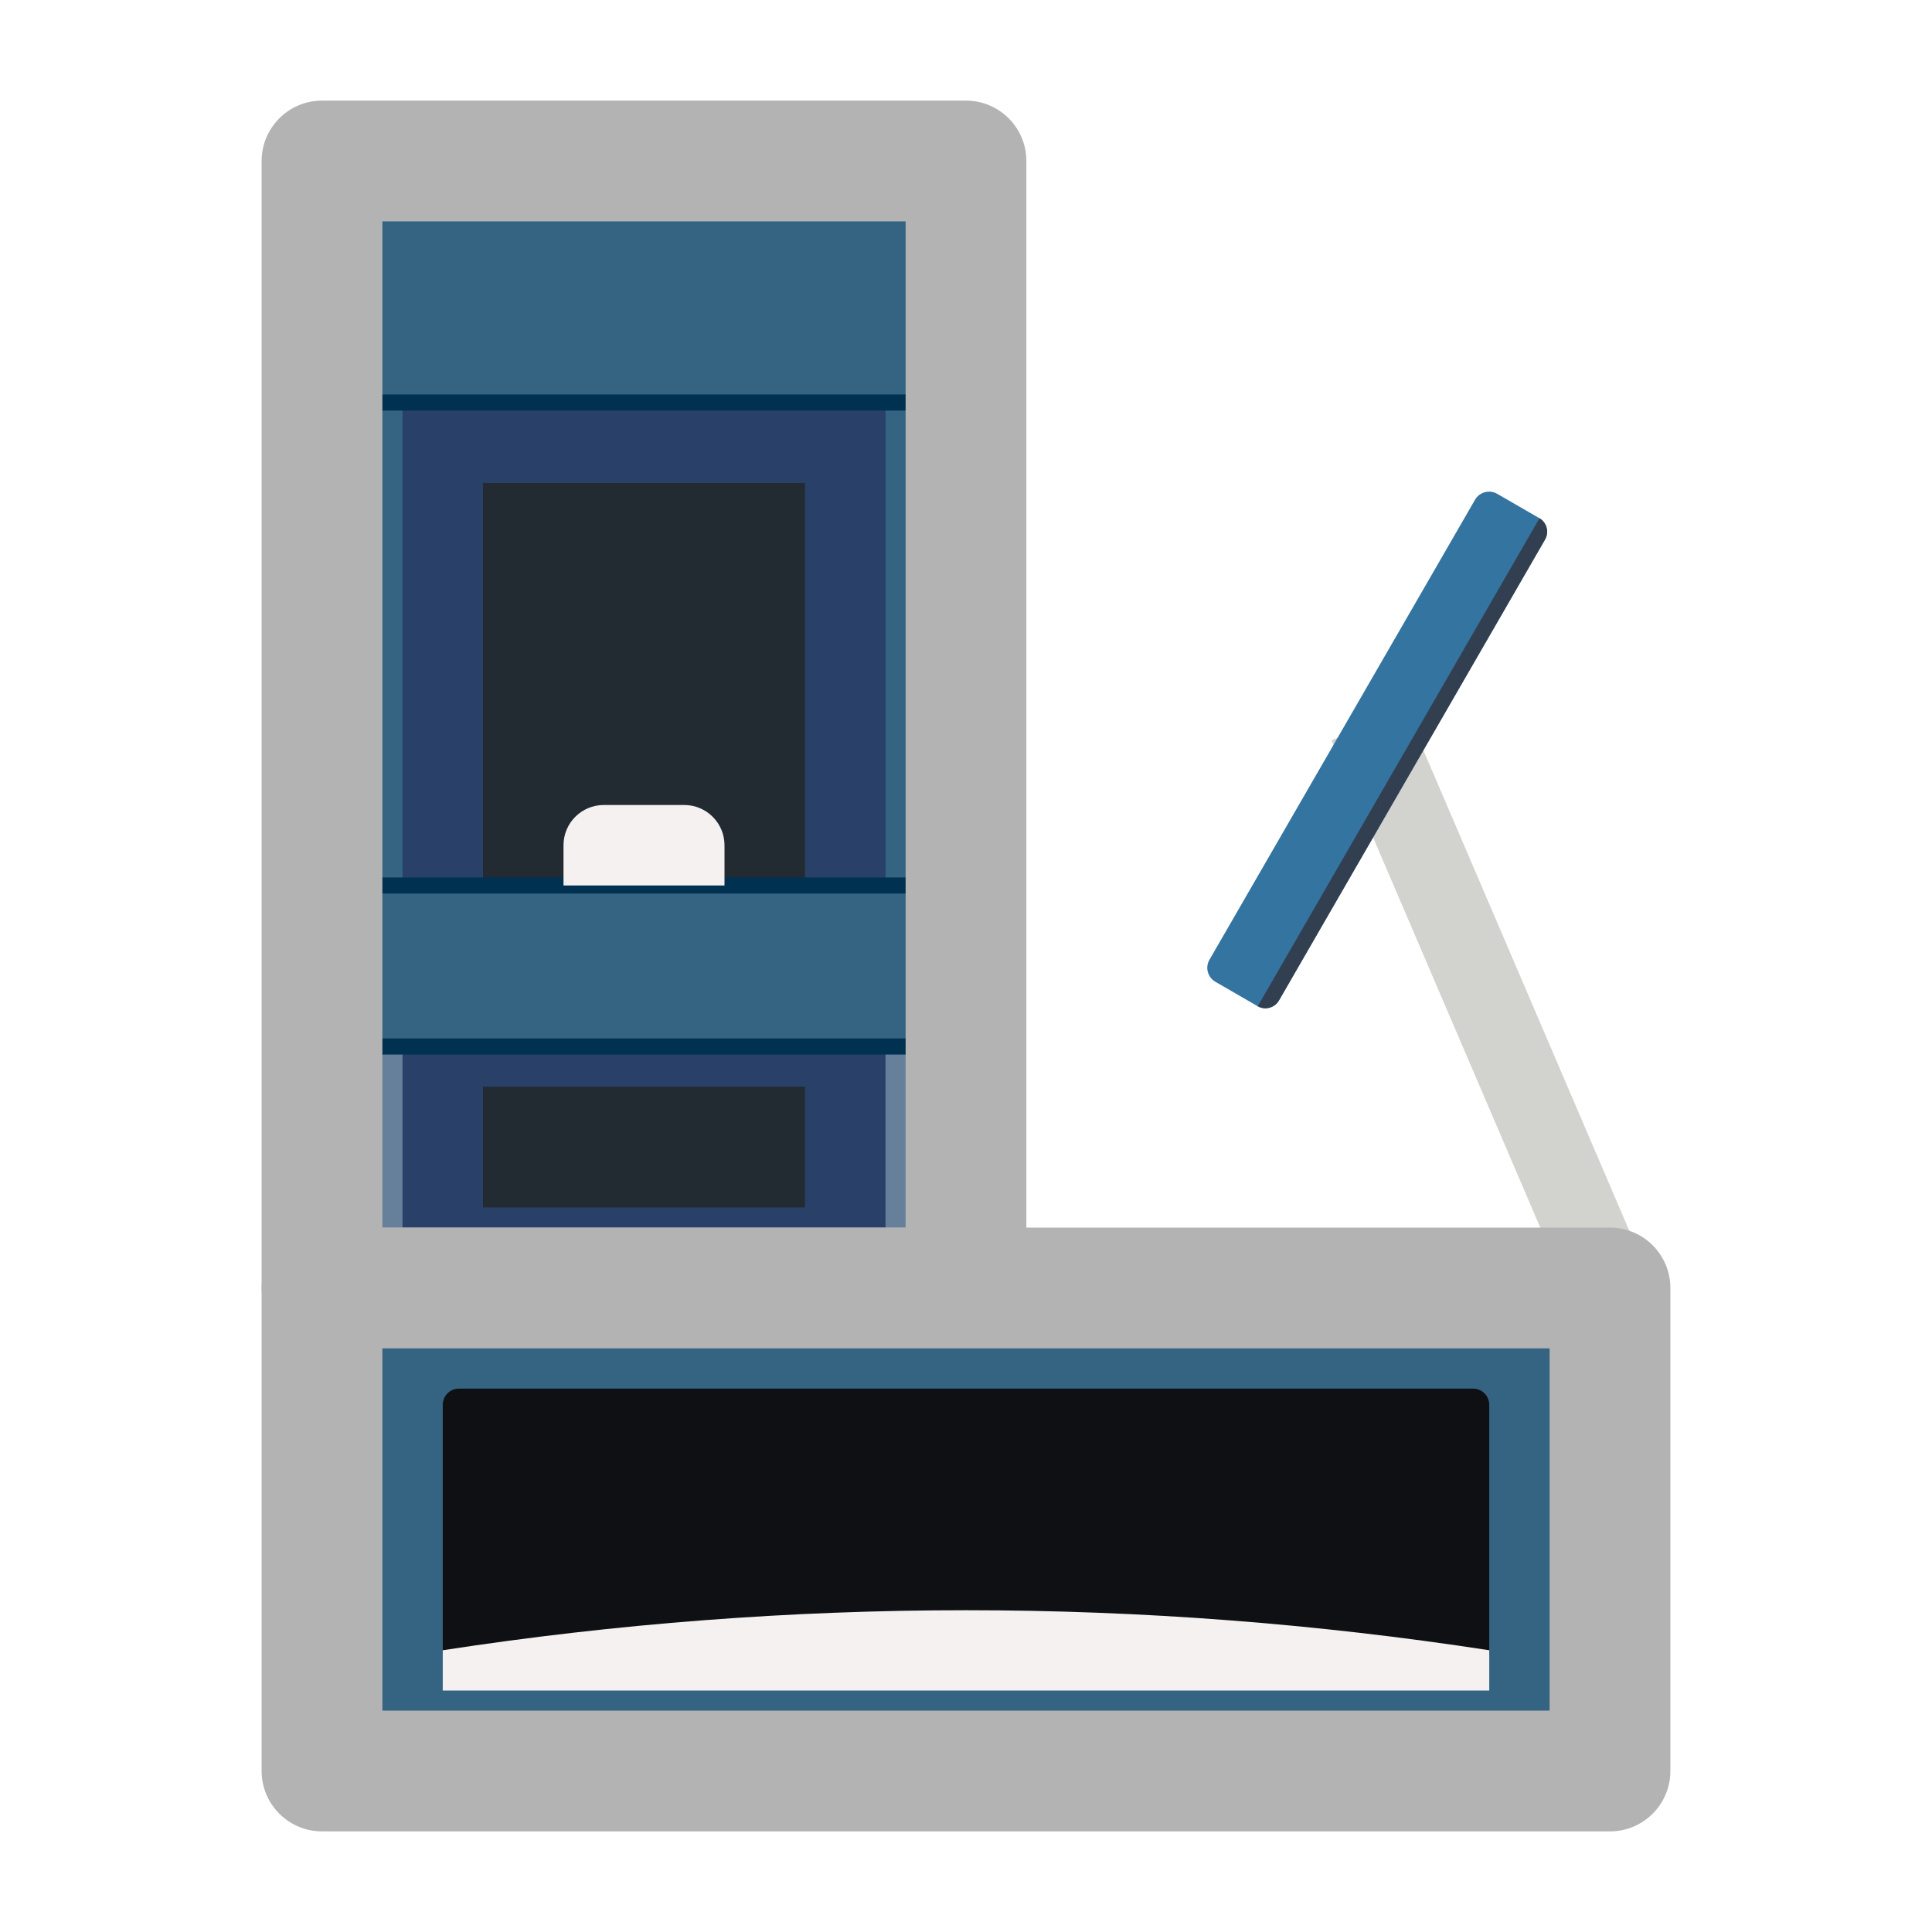 <svg width="24" height="24" viewBox="0 0 24 24" fill="none" xmlns="http://www.w3.org/2000/svg">
<path d="M4 2V5H12V2H4Z" fill="#356483"/>
<path d="M4 10.5V13H12V10.5H4Z" fill="#356483"/>
<path fill-rule="evenodd" clip-rule="evenodd" d="M19.54 16.197L16.54 9.197L17.46 8.803L20.46 15.803L19.54 16.197Z" fill="#D2D2CF"/>
<path d="M15.098 12.196L15.617 12.496C15.713 12.552 15.835 12.519 15.89 12.423L19.19 6.707C19.246 6.612 19.213 6.489 19.117 6.434L18.598 6.134C18.502 6.079 18.38 6.112 18.324 6.207L15.024 11.923C14.969 12.019 15.002 12.141 15.098 12.196Z" fill="#3474A0"/>
<path d="M19.194 6.701L15.887 12.43C15.833 12.522 15.716 12.553 15.624 12.5L19.124 6.438C19.216 6.491 19.247 6.609 19.194 6.701Z" fill="#323F50"/>
<path d="M4 13V16H12V13H4Z" fill="#66809B"/>
<path d="M5 13V16H11V13H5Z" fill="#294069"/>
<path d="M6 13.5V15H10V13.5H6Z" fill="#232B32"/>
<path d="M4 5V11H12V5H4Z" fill="#356483"/>
<path d="M5 5V11H11V5H5Z" fill="#294069"/>
<path d="M6 6V11H10V6H6Z" fill="#232B32"/>
<path fill-rule="evenodd" clip-rule="evenodd" d="M12 5.1H4V4.9H12V5.1Z" fill="#013150"/>
<path fill-rule="evenodd" clip-rule="evenodd" d="M12 11.1H4V10.9H12V11.1Z" fill="#013150"/>
<path fill-rule="evenodd" clip-rule="evenodd" d="M12 13.1H4V12.9H12V13.1Z" fill="#013150"/>
<path fill-rule="evenodd" clip-rule="evenodd" d="M3.25 2C3.25 1.586 3.586 1.25 4 1.25H12C12.414 1.25 12.75 1.586 12.75 2V16C12.75 16.414 12.414 16.75 12 16.75H4C3.586 16.75 3.25 16.414 3.25 16V2ZM4.75 2.75V15.25H11.25V2.75H4.75Z" fill="#B3B3B3"/>
<path d="M4 16V22H20V16H4Z" fill="#356483"/>
<path d="M5.5 17.45V20.55C5.5 20.66 5.59 20.75 5.7 20.75H18.3C18.41 20.75 18.5 20.66 18.5 20.55V17.45C18.5 17.34 18.41 17.25 18.3 17.25H5.7C5.59 17.25 5.5 17.34 5.5 17.45Z" fill="#0F1014"/>
<path d="M5.5 20.5V21H18.5L18.5 20.5C14.192 19.837 9.808 19.837 5.5 20.5Z" fill="#F4F1F0"/>
<path d="M7 10.5V11H9L9 10.5C9 10.224 8.776 10 8.5 10H8H7.5C7.224 10 7 10.224 7 10.5Z" fill="#F4F1F0"/>
<path fill-rule="evenodd" clip-rule="evenodd" d="M3.25 16C3.25 15.586 3.586 15.25 4 15.25H20C20.414 15.25 20.75 15.586 20.75 16V22C20.75 22.414 20.414 22.75 20 22.75H4C3.586 22.75 3.25 22.414 3.25 22V16ZM4.75 16.75V21.25H19.25V16.75H4.75Z" fill="#B3B3B3"/>
</svg>
